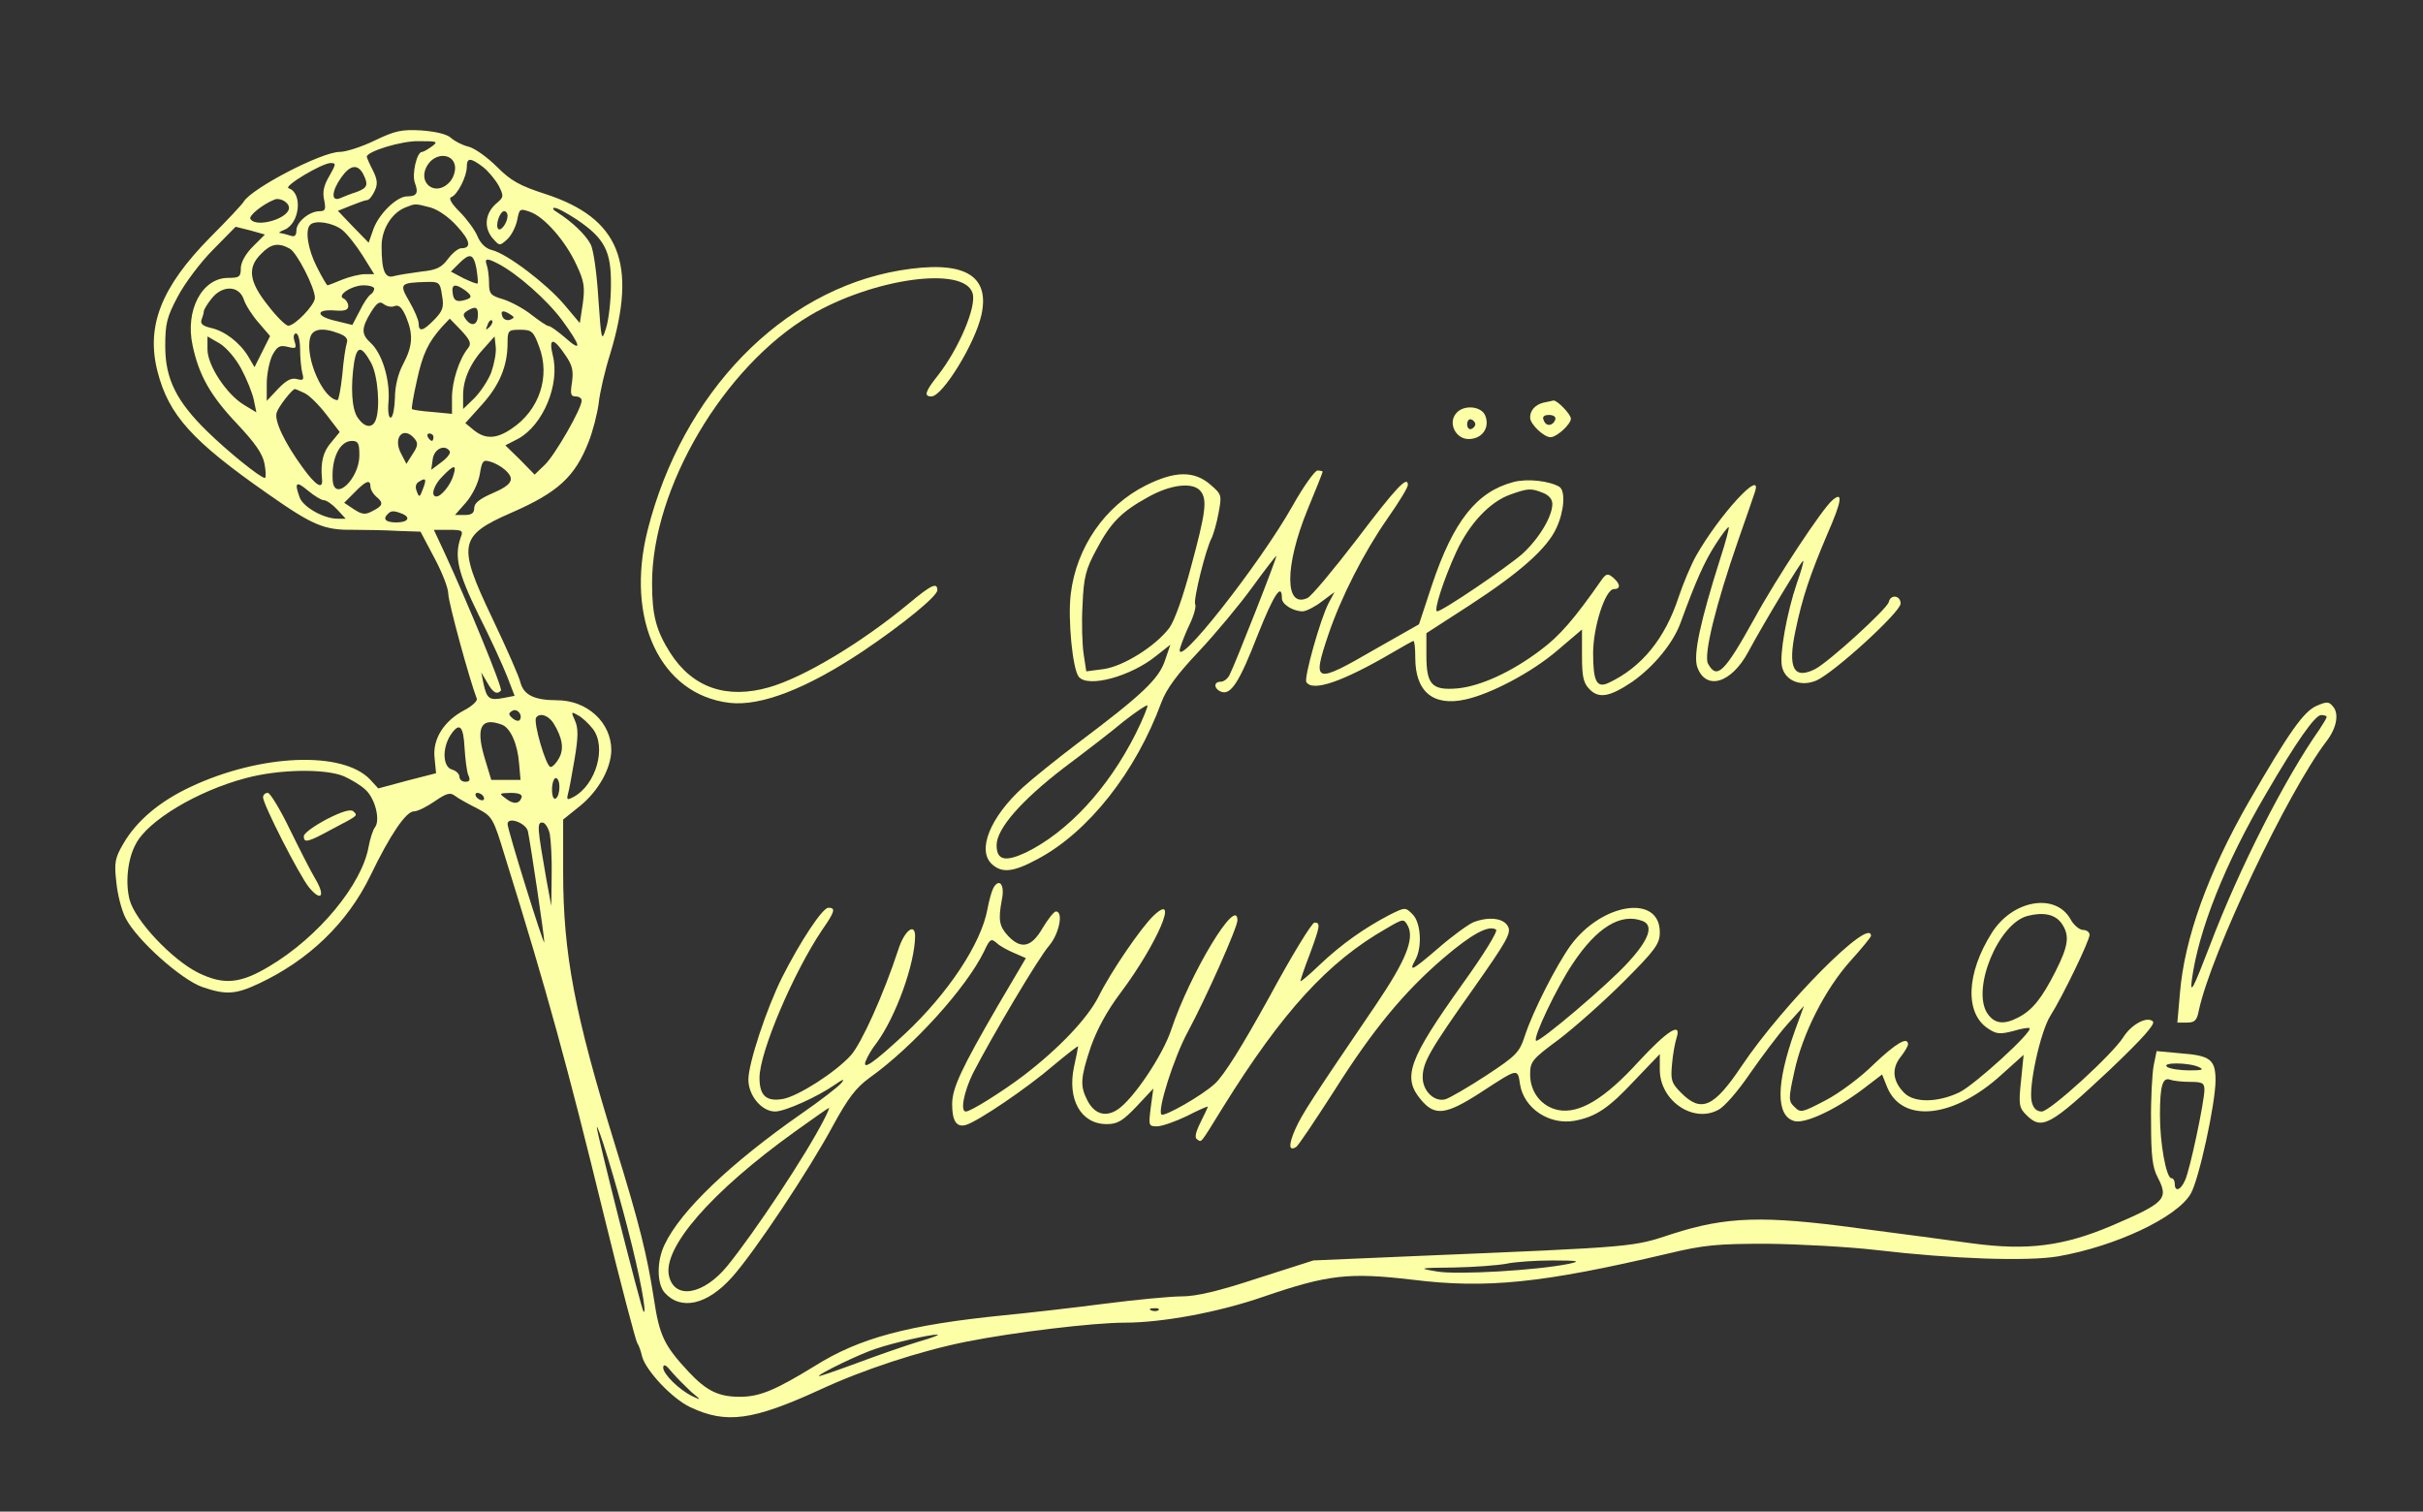 <?xml version="1.0" standalone="no"?>
<!DOCTYPE svg PUBLIC "-//W3C//DTD SVG 20010904//EN"
 "http://www.w3.org/TR/2001/REC-SVG-20010904/DTD/svg10.dtd">
<svg version="1.0" xmlns="http://www.w3.org/2000/svg"
 width="654pt" height="408pt" viewBox="0 0 654 408"
 preserveAspectRatio="xMidYMid meet">

<rect x="0" y="0" width="654" height="408" fill="#333333" stroke="none"/>

<g transform="translate(0,408) scale(0.1,-0.1)"
fill="#fcffa6" stroke="none">
<path d="M1012 3701 c-35 -17 -78 -31 -95 -31 -49 0 -237 -98 -259 -134 -3 -6
-44 -50 -91 -97 -132 -134 -173 -239 -142 -361 30 -118 93 -188 298 -331 121
-85 152 -98 230 -97 34 0 89 -1 122 -3 l60 -2 37 -70 c21 -39 38 -82 38 -98 0
-22 57 -231 77 -283 2 -6 -13 -20 -34 -31 -55 -29 -86 -78 -80 -129 l4 -41
-78 -20 -78 -21 -22 24 c-74 78 -296 69 -485 -20 -83 -39 -145 -91 -181 -153
-23 -39 -25 -52 -19 -104 3 -32 14 -76 25 -97 30 -59 150 -166 207 -186 64
-22 90 -20 152 9 135 63 240 164 302 292 53 110 96 173 117 173 10 0 34 12 56
27 32 22 42 25 55 15 9 -7 36 -22 60 -34 41 -22 43 -24 76 -133 112 -359 168
-564 266 -965 45 -184 86 -339 90 -345 4 -5 10 -22 13 -36 10 -38 81 -114 130
-137 97 -46 169 -36 350 47 116 54 271 105 397 130 125 25 341 51 425 51 102
0 254 28 375 70 175 60 231 66 402 46 201 -25 352 -9 688 70 100 24 135 27
270 27 85 -1 218 -8 295 -17 204 -24 407 -31 490 -17 155 27 321 105 358 169
22 37 67 244 67 306 0 56 -14 67 -94 73 l-65 6 -8 -39 c-4 -22 -8 -91 -7 -154
0 -90 4 -122 18 -148 30 -58 21 -68 -126 -131 -128 -54 -225 -67 -374 -47 -60
8 -199 27 -309 41 -257 35 -356 31 -500 -15 -110 -36 -90 -35 -690 -60 l-280
-12 -150 -48 c-106 -35 -166 -49 -205 -49 -30 0 -125 -9 -210 -20 -85 -11
-207 -25 -270 -31 -259 -26 -390 -61 -511 -137 -106 -65 -148 -83 -202 -83
-58 0 -90 16 -138 67 -66 71 -79 97 -94 197 -18 117 -39 203 -105 416 -109
353 -140 516 -140 736 l0 142 46 37 c50 41 83 101 84 150 0 75 -65 135 -147
135 -60 0 -89 14 -98 47 -3 15 -38 94 -77 176 -94 197 -90 221 52 283 126 55
172 97 209 192 11 28 23 74 27 104 3 29 17 89 31 133 74 244 25 366 -174 431
-71 23 -94 36 -132 74 -26 26 -60 50 -76 54 -17 4 -38 15 -48 24 -11 10 -41
17 -80 20 -53 3 -71 -1 -125 -27z m154 -16 c-11 -8 -23 -15 -27 -15 -14 0 -28
-61 -19 -84 10 -27 5 -36 -21 -36 -28 0 -76 -47 -91 -88 l-13 -37 -42 43 -41
43 35 14 c20 8 39 15 44 15 5 0 14 11 20 24 9 19 8 31 -5 57 -9 17 -16 34 -16
36 0 14 93 43 140 42 51 0 53 -1 36 -14z m62 -53 c2 -13 -4 -32 -14 -43 -39
-43 -91 -1 -59 47 22 33 68 30 73 -4z m76 -3 c14 -11 33 -34 42 -50 14 -28 14
-31 -5 -47 -31 -26 -36 -64 -13 -93 20 -23 20 -24 41 -5 11 10 23 33 27 52 6
31 7 32 35 22 38 -13 96 -79 125 -143 21 -44 23 -60 17 -105 l-8 -52 -43 51
c-48 56 -153 136 -194 146 -17 4 -31 18 -39 37 -7 17 -29 47 -48 66 -22 22
-31 37 -23 40 16 5 42 55 42 82 0 25 10 25 44 -1z m-415 -24 c-15 -25 -19 -43
-14 -65 5 -25 3 -30 -12 -30 -28 0 -63 -29 -63 -52 0 -14 -5 -18 -16 -14 -9 3
-21 6 -27 7 -7 0 -2 4 11 9 41 17 50 99 11 112 -15 5 89 67 113 68 16 0 15 -3
-3 -35z m91 6 c15 -30 12 -38 -17 -49 -16 -5 -36 -13 -45 -17 -25 -10 -23 19
3 56 24 34 44 37 59 10z m-200 -92 c0 -29 -89 -55 -104 -30 -6 8 32 39 64 52
15 7 40 -7 40 -22z m382 1 c21 -6 51 -27 72 -51 36 -39 39 -59 11 -59 -8 0
-24 -13 -36 -29 -17 -23 -31 -30 -72 -34 -29 -4 -62 -9 -73 -12 -25 -8 -34 14
-34 81 0 45 27 89 64 104 28 11 25 11 68 0z m394 -32 c76 -51 94 -86 93 -177
0 -42 -6 -94 -13 -116 -12 -39 -13 -36 -21 80 -4 66 -13 132 -21 146 -13 25
-49 60 -90 86 -11 6 -14 12 -8 12 7 1 34 -14 60 -31z m-186 10 c0 -19 -18 -43
-25 -36 -9 9 4 48 16 48 5 0 9 -6 9 -12z m-447 -38 c14 -11 39 -43 56 -70 l31
-50 -25 0 c-14 0 -42 -7 -62 -15 -19 -8 -37 -15 -39 -15 -2 0 -15 22 -29 50
-24 47 -32 99 -18 113 13 14 61 6 86 -13z m-240 -45 c-20 -20 -33 -43 -33 -59
0 -23 -4 -26 -34 -26 -71 0 -117 -88 -96 -183 17 -80 48 -135 120 -211 49 -52
69 -81 74 -108 4 -21 4 -38 1 -38 -12 0 -101 72 -156 126 -83 81 -113 142
-113 229 0 61 4 79 34 135 19 36 62 93 95 126 l61 62 40 -10 39 -11 -32 -32z
m99 -6 c19 -10 68 -105 68 -133 0 -19 -55 -76 -72 -75 -7 0 -32 25 -55 55 -51
64 -56 102 -18 139 26 27 46 31 77 14z m504 -54 c3 -20 5 -38 3 -40 -2 -2 -19
5 -38 14 l-34 18 22 22 c29 29 39 27 47 -14z m57 14 c53 -27 134 -99 174 -153
52 -71 55 -89 8 -47 -20 17 -39 31 -44 31 -5 0 -25 14 -46 30 -21 17 -55 35
-76 42 -35 10 -39 15 -39 44 0 18 -3 39 -6 48 -7 19 0 20 29 5z m-150 -86 c6
-32 2 -42 -20 -65 -31 -32 -43 -35 -43 -11 0 9 -11 35 -25 59 -28 48 -26 51
46 53 34 1 37 -1 42 -36z m-183 18 c0 -6 -5 -13 -10 -16 -6 -4 -19 -23 -29
-44 l-20 -38 -45 11 c-54 12 -55 32 -2 28 26 -2 36 1 36 12 0 8 -6 17 -12 20
-21 8 21 36 54 36 15 0 28 -4 28 -9z m246 -5 c21 -16 19 -22 -11 -28 -14 -2
-21 3 -23 20 -4 25 6 28 34 8z m-598 -24 c5 -16 24 -45 41 -64 l30 -35 -21
-42 -21 -42 -17 29 c-23 38 -64 69 -101 77 -21 5 -29 11 -25 22 3 8 6 18 6 22
0 5 9 20 21 35 29 37 74 36 87 -2z m407 -18 c12 4 20 -4 31 -29 20 -48 18 -79
-8 -128 -14 -26 -22 -61 -22 -91 -1 -27 -5 -51 -11 -53 -6 -2 -9 17 -6 48 3
57 -18 126 -49 154 -25 23 -25 39 1 82 17 27 24 31 35 22 8 -6 21 -9 29 -5z
m225 -23 c0 -27 -15 -34 -31 -15 -10 13 -10 17 2 25 22 13 29 11 29 -10z m88
0 c11 -7 11 -9 -1 -14 -9 -3 -18 1 -21 9 -6 16 2 18 22 5z m-115 -91 c-24 -30
-43 -90 -43 -133 l0 -44 -52 5 c-29 2 -55 6 -56 8 -2 1 4 36 13 76 16 74 31
104 68 146 l21 22 31 -32 c25 -27 28 -36 18 -48z m58 57 c-10 -9 -11 -8 -5 6
3 10 9 15 12 12 3 -3 0 -11 -7 -18z m-406 -17 c19 -7 25 -15 21 -26 -3 -9 -9
-47 -12 -85 -4 -38 -10 -69 -13 -69 -38 2 -88 113 -74 168 6 25 34 29 78 12z
m540 -35 c31 -81 1 -172 -74 -222 -41 -28 -71 -29 -102 -4 l-23 19 45 50 c47
52 69 104 69 166 0 34 2 36 34 36 31 0 36 -4 51 -45z m-645 -7 c0 -24 3 -53 6
-65 5 -18 3 -21 -15 -16 -15 4 -29 -4 -51 -27 l-30 -32 0 46 c0 26 7 60 15 77
13 24 20 28 41 23 23 -6 25 -4 19 15 -4 12 -2 21 4 21 6 0 11 -19 11 -42z
m-159 -53 c15 -28 30 -65 34 -84 l7 -34 -33 20 c-48 29 -99 107 -99 150 l0 35
33 -19 c18 -11 43 -40 58 -68z m675 -10 c-9 -23 -30 -54 -46 -70 l-30 -29 0
38 c0 43 21 89 59 129 l26 29 3 -28 c2 -15 -4 -46 -12 -69z m201 45 c18 -26
21 -41 17 -71 -5 -32 -4 -39 10 -39 9 0 16 -5 16 -11 0 -22 -72 -147 -99 -173
l-28 -27 -39 40 -40 39 35 18 c67 37 113 147 93 225 -12 49 2 49 35 -1z m-525
-20 c18 -34 25 -121 12 -154 -9 -23 -30 -20 -48 6 -17 23 -20 85 -10 151 8 45
20 44 46 -3z m-180 -81 c13 -6 39 -32 59 -58 l36 -47 -23 -28 c-22 -25 -29
-54 -25 -98 4 -31 -16 -20 -52 30 -49 67 -78 128 -70 149 5 16 42 63 49 63 2
0 13 -5 26 -11z m297 -123 c10 -12 9 -20 -5 -41 l-17 -27 -14 27 c-24 44 6 77
36 41z m51 4 c0 -5 -2 -10 -4 -10 -3 0 -8 5 -11 10 -3 6 -1 10 4 10 6 0 11 -4
11 -10z m-200 -49 c0 -63 -67 -127 -72 -68 -4 60 19 107 52 107 17 0 20 -7 20
-39z m244 11 c3 -5 -7 -18 -22 -29 l-28 -21 4 29 c4 28 33 41 46 21z m149 -50
c28 -25 20 -40 -33 -63 -35 -15 -50 -27 -50 -40 0 -14 -7 -19 -26 -19 l-26 0
30 34 c17 20 33 52 37 76 6 36 9 40 28 34 12 -3 30 -13 40 -22z m-139 -14 c-7
-26 -33 -58 -46 -58 -17 0 -7 32 17 55 30 31 38 32 29 3z m-83 -39 c-8 -22
-10 -22 -16 -5 -5 11 -3 21 6 26 19 12 21 7 10 -21z m-267 -29 c7 0 23 -11 36
-25 l23 -25 -22 0 c-37 0 -92 31 -102 57 -15 41 -10 46 22 19 17 -14 36 -26
43 -26z m126 36 c0 -7 7 -19 15 -26 21 -17 19 -25 -9 -39 -20 -11 -28 -10 -50
4 l-27 18 28 28 c31 32 43 36 43 15z m84 -72 c26 -10 18 -24 -14 -24 -29 0
-38 9 -23 23 8 9 17 9 37 1z m159 -66 c-17 -50 -7 -94 49 -208 32 -63 66 -138
77 -166 l20 -52 -31 -6 c-37 -7 -44 -2 -53 39 l-6 30 16 -27 c15 -27 26 -34
37 -22 6 5 -90 238 -152 372 l-29 62 40 0 c38 0 40 -2 32 -22z m160 -491 c-2
-4 -11 -3 -19 4 -12 10 -12 14 -2 20 13 9 30 -10 21 -24z m197 -24 c38 -49 9
-151 -52 -184 -17 -9 -19 -8 -15 8 3 10 11 53 18 95 10 59 10 83 1 103 -11 24
-10 25 7 15 11 -5 29 -22 41 -37z m-106 15 c24 -39 29 -69 15 -94 -7 -13 -17
-24 -23 -24 -12 0 -47 120 -39 133 9 14 33 7 47 -15z m-139 -4 c23 -9 42 -52
46 -104 l4 -45 -39 0 -40 0 -19 63 c-23 80 -8 107 48 86z m-101 -64 c2 -30 6
-63 10 -72 6 -13 4 -18 -8 -18 -9 0 -16 6 -16 14 0 7 -9 16 -20 19 -25 7 -27
57 -4 93 24 36 35 26 38 -36z m-326 -75 c20 -9 47 -25 59 -37 26 -24 40 -82
25 -101 -5 -6 -13 -30 -17 -52 -18 -102 -135 -244 -268 -323 -78 -47 -123 -51
-191 -18 -71 35 -171 141 -186 197 -12 45 -6 109 16 150 32 64 168 145 298
179 89 24 213 26 264 5z m582 -29 c0 -14 -4 -28 -10 -31 -6 -4 -10 7 -10 24 0
17 5 31 10 31 6 0 10 -11 10 -24z m-205 -26 c3 -5 2 -10 -4 -10 -5 0 -13 5
-16 10 -3 6 -2 10 4 10 5 0 13 -4 16 -10z m103 -2 c-6 -18 -22 -20 -43 -3 -19
14 -18 14 13 15 22 0 32 -4 30 -12z m17 -92 c8 -40 45 -287 44 -299 0 -14 -99
303 -99 319 0 21 50 3 55 -20z m59 -7 c3 -17 6 -68 5 -113 l-1 -81 -13 70
c-25 143 -26 155 -11 155 7 0 16 -14 20 -31z m4451 -629 c15 -7 9 -9 -25 -9
-25 0 -52 4 -60 9 -19 13 56 13 85 0z m-24 -40 c33 0 39 -3 39 -21 0 -32 -39
-216 -52 -244 -12 -28 -28 -33 -28 -10 0 8 -4 15 -9 15 -14 0 -31 93 -31 170
0 79 7 103 27 96 8 -3 32 -6 54 -6z m-4217 -395 c33 -126 53 -235 43 -225 -6
6 -127 485 -126 497 1 15 50 -143 83 -272z m2541 -96 c-88 -18 -300 -30 -355
-21 -54 9 -53 10 45 11 55 1 118 6 140 10 22 5 78 9 125 9 70 0 78 -2 45 -9z
m-1108 -125 c-3 -3 -12 -4 -19 -1 -8 3 -5 6 6 6 11 1 17 -2 13 -5z m-647 -85
c-36 -11 -111 -37 -167 -58 -57 -21 -103 -37 -103 -35 0 6 113 61 155 74 47
16 144 38 165 38 8 0 -14 -9 -50 -19z m-614 -136 c27 -22 27 -23 4 -12 -36 17
-80 60 -80 78 1 11 8 7 24 -13 13 -15 37 -39 52 -53z"/>
<path d="M710 1928 c0 -19 98 -211 124 -243 33 -40 45 -24 17 23 -12 20 -43
81 -69 134 -26 54 -53 98 -59 98 -7 0 -13 -5 -13 -12z"/>
<path d="M882 1869 c-34 -18 -62 -38 -62 -46 0 -19 10 -17 76 19 72 38 70 36
58 48 -7 7 -31 0 -72 -21z"/>
<path d="M2428 3350 c-318 -54 -586 -330 -680 -701 -61 -242 35 -444 221 -466
85 -10 210 39 361 140 107 72 200 148 200 164 0 22 -16 15 -77 -36 -128 -106
-283 -199 -377 -226 -115 -33 -207 -1 -267 93 -38 60 -49 101 -49 188 0 257
194 585 427 723 170 100 415 134 438 60 12 -36 -38 -152 -94 -223 -34 -43 -38
-56 -17 -56 30 0 118 143 135 220 24 109 -49 149 -221 120z"/>
<path d="M4165 2993 c-22 -6 -35 -21 -35 -40 0 -18 37 -53 55 -53 17 0 55 35
55 50 0 12 -37 50 -47 49 -5 -1 -17 -4 -28 -6z m33 -45 c-6 -18 -25 -20 -31
-3 -5 10 0 15 14 15 12 0 19 -5 17 -12z"/>
<path d="M3930 2964 c-22 -26 -1 -69 34 -69 36 0 58 30 45 63 -10 26 -59 31
-79 6z m52 -29 c0 -5 -5 -11 -11 -13 -6 -2 -11 4 -11 13 0 9 5 15 11 13 6 -2
11 -8 11 -13z"/>
<path d="M3489 2715 c-89 -158 -320 -451 -304 -385 4 14 16 44 27 67 11 23 17
47 14 52 -6 10 29 152 45 180 4 9 13 38 18 66 9 49 9 50 -22 77 -44 38 -96 37
-174 -2 -110 -55 -188 -167 -203 -294 -8 -68 5 -203 22 -223 25 -30 140 1 209
57 l38 30 -15 -44 c-17 -49 -61 -91 -234 -221 -58 -44 -125 -98 -149 -120 -89
-81 -125 -171 -83 -208 27 -24 57 -21 122 14 138 73 266 236 335 424 13 35 43
76 101 137 45 48 110 126 144 173 34 47 64 85 65 85 4 0 -113 -297 -126 -321
-5 -11 -16 -19 -24 -19 -20 0 -19 -19 1 -27 26 -10 49 25 99 154 43 108 65
142 65 98 0 -16 30 -35 56 -35 9 0 33 12 51 26 l35 26 -16 -30 c-22 -42 -67
-202 -60 -213 17 -27 98 1 233 80 29 17 54 31 56 31 3 0 5 -20 5 -45 0 -92 48
-132 135 -113 69 15 179 73 248 132 l67 57 0 -71 c0 -58 4 -74 21 -91 25 -25
54 -20 115 21 58 41 110 104 130 159 42 115 64 164 94 211 18 28 34 49 36 47
2 -1 -8 -39 -22 -82 -55 -173 -74 -262 -63 -295 23 -65 92 -45 138 41 42 78
145 249 148 245 2 -1 -6 -29 -17 -60 -27 -79 -48 -195 -40 -226 9 -38 51 -54
92 -37 47 20 228 185 228 208 0 22 -27 26 -32 4 -4 -18 -162 -162 -199 -181
-58 -29 -74 3 -53 103 19 91 39 150 86 261 40 91 43 117 14 92 -26 -21 -151
-210 -211 -320 -81 -146 -101 -165 -125 -121 -12 24 21 158 81 331 22 63 43
123 46 133 21 65 -96 -62 -159 -173 -14 -25 -35 -75 -47 -111 -37 -113 -100
-190 -189 -232 -32 -15 -42 3 -42 80 0 71 33 173 56 173 19 0 18 14 -2 31 -14
12 -19 11 -31 -6 -74 -106 -113 -151 -164 -189 -79 -60 -163 -98 -225 -104
-69 -6 -84 10 -84 89 l0 60 116 75 c137 89 210 154 235 209 21 45 25 100 8
111 -27 16 -86 23 -124 13 -99 -26 -162 -105 -220 -278 l-35 -106 -118 -67
c-164 -95 -171 -93 -127 38 34 101 96 223 161 316 30 43 54 82 54 89 0 27 -32
-7 -138 -147 -63 -82 -122 -153 -133 -158 -62 -29 -62 86 0 238 23 55 41 101
41 103 0 1 -6 3 -14 3 -7 0 -38 -43 -67 -95z m-249 40 c19 -23 15 -56 -25
-204 -22 -83 -45 -147 -59 -166 -38 -50 -125 -104 -178 -111 l-46 -6 -7 46
c-4 26 -6 86 -3 134 3 75 9 96 37 148 39 74 68 103 141 143 61 34 120 40 140
16z m924 -5 c16 -6 26 -17 26 -30 0 -34 -36 -94 -81 -135 -41 -36 -216 -155
-230 -155 -10 0 17 85 52 161 36 77 90 134 145 154 48 17 56 18 88 5z m-1099
-651 c-74 -147 -182 -264 -296 -320 -56 -26 -79 -21 -79 20 0 44 66 120 182
209 56 42 129 98 161 125 33 26 62 45 64 43 2 -2 -12 -37 -32 -77z"/>
<path d="M6253 2175 c-35 -15 -75 -72 -182 -257 -111 -193 -175 -371 -187
-518 l-7 -80 26 0 c21 0 27 6 32 33 33 154 240 590 345 727 26 34 34 72 18 92
-12 15 -17 15 -45 3z m27 -30 c0 -3 -9 -18 -19 -33 -93 -132 -218 -377 -297
-586 -44 -114 -53 -132 -48 -91 18 134 89 313 200 502 83 143 133 213 149 213
8 0 15 -2 15 -5z"/>
<path d="M2681 1683 c-5 -10 -12 -36 -16 -58 -17 -92 -106 -226 -221 -334 -87
-81 -118 -102 -107 -74 4 10 16 32 29 48 52 71 103 212 104 288 0 38 -29 15
-45 -35 -40 -122 -100 -255 -129 -287 -42 -46 -141 -109 -182 -117 -45 -8 -64
8 -64 57 0 69 91 283 169 399 35 50 37 60 17 60 -16 0 -76 -91 -125 -188 -42
-84 -91 -232 -91 -276 0 -43 36 -86 72 -86 27 0 115 40 161 72 23 16 28 17 18
5 -8 -10 -56 -47 -108 -83 -192 -134 -326 -262 -369 -353 -22 -45 -21 -106 0
-130 44 -49 115 -33 182 42 60 67 208 289 273 410 40 73 61 101 98 128 118 84
262 244 309 341 16 34 19 36 34 23 8 -8 30 -20 47 -27 l32 -14 -76 -129 c-98
-169 -123 -222 -123 -265 0 -46 12 -64 38 -56 34 11 164 99 235 160 37 31 67
54 67 52 0 -3 -5 -28 -11 -55 -19 -89 19 -155 88 -155 29 0 43 8 81 48 l45 48
-7 -51 c-6 -49 -6 -51 17 -51 13 0 50 13 81 28 31 16 56 27 56 25 0 -2 -9 -21
-20 -43 -13 -26 -16 -41 -9 -45 13 -8 6 -17 69 85 161 259 284 394 442 484 46
27 47 27 58 7 18 -35 -5 -93 -87 -214 -168 -247 -199 -294 -217 -335 -18 -41
-18 -60 2 -48 6 3 51 71 102 150 106 168 190 269 296 360 76 65 122 90 142 77
6 -3 -31 -64 -90 -146 -147 -206 -164 -253 -112 -314 37 -44 67 -40 160 20
103 67 100 67 107 21 11 -64 79 -109 147 -97 58 11 92 34 162 109 l68 71 0
-42 c0 -83 89 -145 157 -109 17 8 54 51 86 98 32 46 77 106 101 133 l45 50
-24 -66 c-52 -145 -52 -232 -1 -245 29 -7 111 31 185 87 l51 39 14 -35 c41
-98 180 -83 309 35 l59 53 -7 -70 c-7 -64 -5 -73 14 -92 42 -42 63 -31 227
123 86 82 122 122 115 129 -15 15 -57 -7 -79 -41 -28 -46 -199 -202 -221 -202
-14 0 -23 9 -27 26 -10 38 23 189 50 232 33 52 106 203 106 219 0 7 -8 13 -17
13 -10 0 -26 13 -35 30 -41 71 -156 51 -212 -38 -69 -109 -73 -217 -10 -258
22 -15 32 -16 67 -7 23 7 43 10 45 8 10 -9 -148 -153 -189 -173 -58 -28 -122
-29 -149 -2 -31 31 -35 65 -11 96 12 15 21 31 21 35 0 23 -33 3 -92 -53 -35
-35 -94 -79 -131 -98 -63 -33 -67 -34 -83 -18 -17 16 -17 22 -1 95 22 103 83
223 152 300 30 33 55 64 55 67 0 54 -236 -183 -349 -351 -75 -112 -109 -127
-163 -73 -27 27 -29 35 -25 78 2 26 8 57 12 70 15 46 -24 21 -102 -63 -91
-100 -160 -142 -217 -131 -45 9 -76 48 -76 96 0 35 5 41 78 95 42 32 121 102
175 156 86 86 97 102 97 133 0 103 -156 80 -241 -36 -38 -53 -101 -176 -123
-243 -15 -46 -23 -54 -105 -108 -49 -32 -99 -61 -110 -64 -30 -8 -61 23 -61
59 0 40 18 72 137 240 90 128 103 150 93 168 -12 22 -51 27 -93 11 -14 -6 -57
-37 -96 -71 -71 -61 -80 -65 -60 -29 18 34 14 99 -8 121 -20 20 -20 20 -64 -2
-65 -34 -128 -78 -186 -133 -29 -28 -53 -48 -53 -45 0 3 11 36 25 72 28 76 30
86 13 86 -7 0 -62 -90 -122 -201 -74 -134 -122 -211 -147 -234 -36 -33 -137
-90 -144 -83 -12 11 34 155 71 223 50 93 134 282 134 301 0 69 -128 -143 -179
-296 -23 -69 -103 -188 -145 -215 -32 -21 -62 -12 -81 25 -20 39 -19 60 9 144
17 48 44 98 81 147 98 131 160 275 89 208 -33 -31 -116 -152 -149 -219 -30
-59 -106 -139 -201 -212 -58 -44 -144 -98 -157 -98 -16 0 -5 54 19 103 51 99
177 312 206 345 27 32 39 92 18 92 -5 0 -21 -20 -36 -45 -30 -52 -58 -58 -93
-21 -24 26 -27 43 -17 97 9 41 -7 61 -23 32z m2884 -96 c22 -32 18 -60 -17
-129 -37 -73 -62 -104 -100 -124 -40 -21 -65 -17 -84 11 -43 66 30 243 109
263 43 11 75 4 92 -21z m-1131 7 c30 -12 17 -50 -39 -111 -54 -60 -242 -219
-249 -212 -9 8 56 144 99 208 65 98 130 138 189 115z m-2210 -536 c-49 -96
-187 -304 -261 -395 -63 -77 -141 -92 -157 -28 -19 76 113 228 340 391 49 35
90 64 92 64 1 0 -5 -15 -14 -32z"/>
</g>
</svg>
